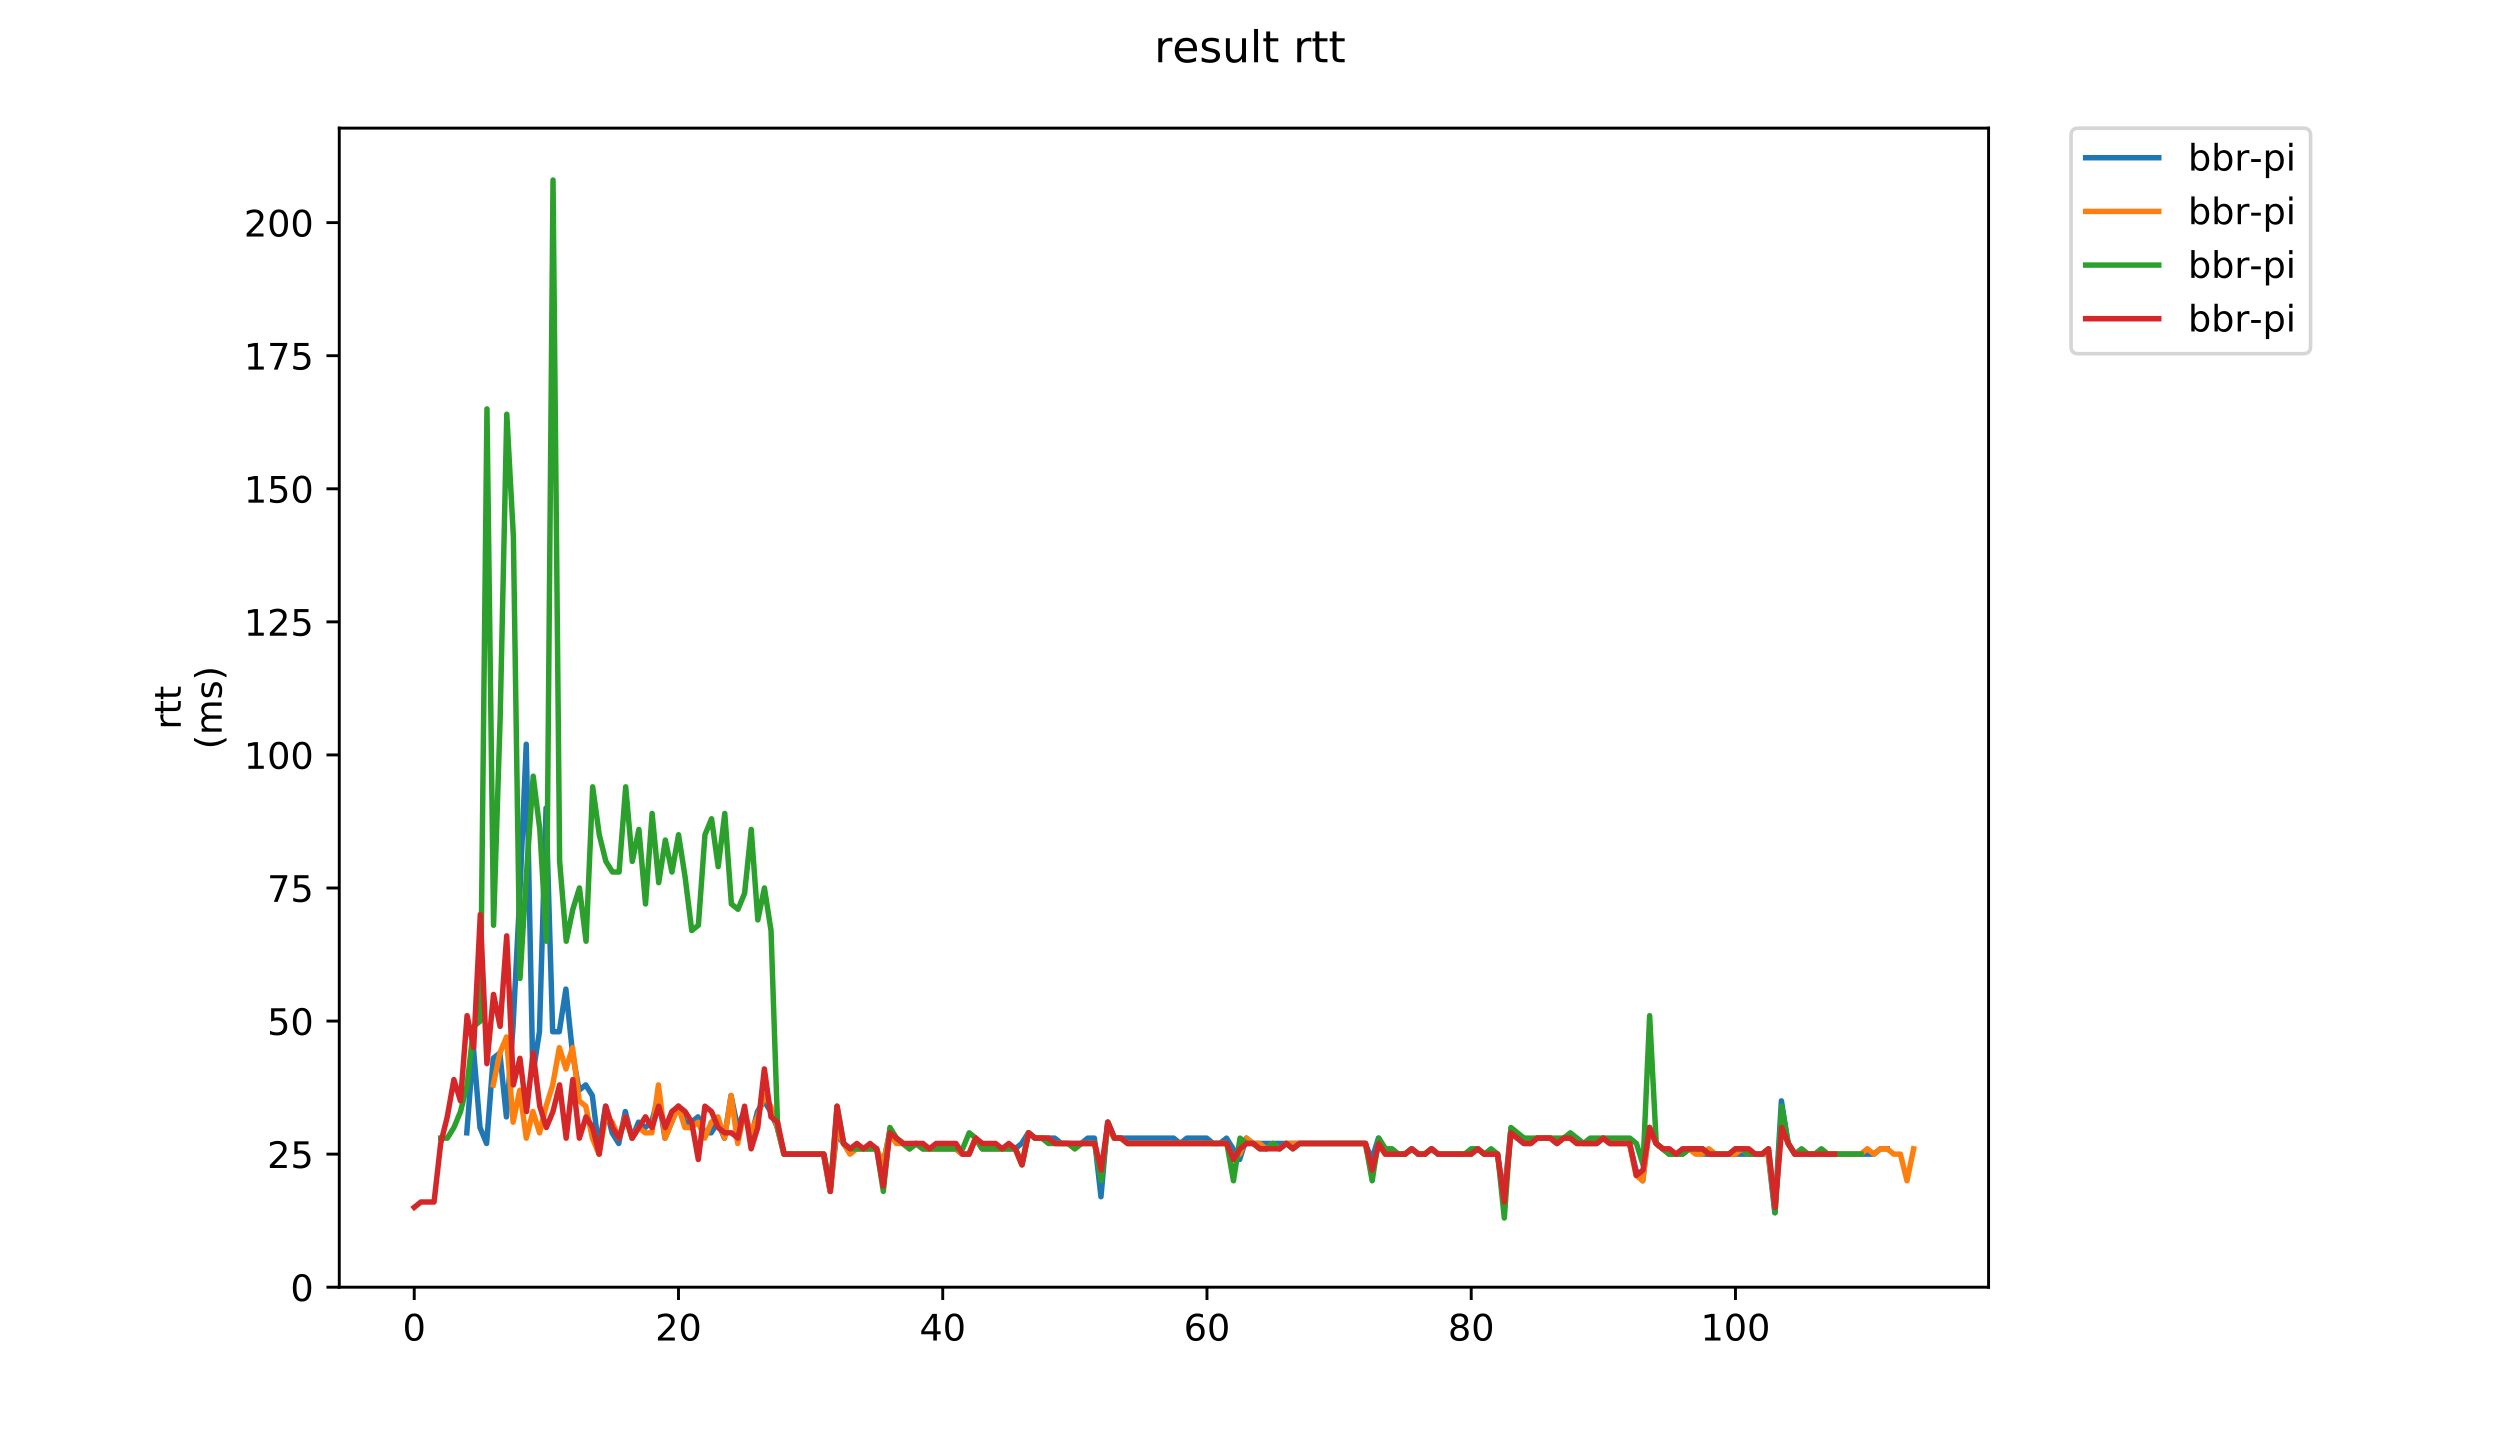 <?xml version="1.0" encoding="utf-8" standalone="no"?>
<!DOCTYPE svg PUBLIC "-//W3C//DTD SVG 1.1//EN"
  "http://www.w3.org/Graphics/SVG/1.1/DTD/svg11.dtd">
<!-- Created with matplotlib (https://matplotlib.org/) -->
<svg height="396pt" version="1.1" viewBox="0 0 684 396" width="684pt" xmlns="http://www.w3.org/2000/svg" xmlns:xlink="http://www.w3.org/1999/xlink">
 <defs>
  <style type="text/css">
*{stroke-linecap:butt;stroke-linejoin:round;}
  </style>
 </defs>
 <g id="figure_1">
  <g id="patch_1">
   <path d="M 0 396 
L 684 396 
L 684 0 
L 0 0 
z
" style="fill:#ffffff;"/>
  </g>
  <g id="axes_1">
   <g id="patch_2">
    <path d="M 92.824 352.174 
L 544.074 352.174 
L 544.074 35.062 
L 92.824 35.062 
z
" style="fill:#ffffff;"/>
   </g>
   <g id="matplotlib.axis_1">
    <g id="xtick_1">
     <g id="line2d_1">
      <defs>
       <path d="M 0 0 
L 0 3.5 
" id="m9d559659e6" style="stroke:#000000;stroke-width:0.8;"/>
      </defs>
      <g>
       <use style="stroke:#000000;stroke-width:0.8;" x="113.335" xlink:href="#m9d559659e6" y="352.174"/>
      </g>
     </g>
     <g id="text_1">
      <!-- 0 -->
      <defs>
       <path d="M 31.781 66.406 
Q 24.172 66.406 20.328 58.906 
Q 16.5 51.422 16.5 36.375 
Q 16.5 21.391 20.328 13.891 
Q 24.172 6.391 31.781 6.391 
Q 39.453 6.391 43.281 13.891 
Q 47.125 21.391 47.125 36.375 
Q 47.125 51.422 43.281 58.906 
Q 39.453 66.406 31.781 66.406 
z
M 31.781 74.219 
Q 44.047 74.219 50.516 64.516 
Q 56.984 54.828 56.984 36.375 
Q 56.984 17.969 50.516 8.266 
Q 44.047 -1.422 31.781 -1.422 
Q 19.531 -1.422 13.062 8.266 
Q 6.594 17.969 6.594 36.375 
Q 6.594 54.828 13.062 64.516 
Q 19.531 74.219 31.781 74.219 
z
" id="DejaVuSans-48"/>
      </defs>
      <g transform="translate(110.154 366.773)scale(0.1 -0.1)">
       <use xlink:href="#DejaVuSans-48"/>
      </g>
     </g>
    </g>
    <g id="xtick_2">
     <g id="line2d_2">
      <g>
       <use style="stroke:#000000;stroke-width:0.8;" x="185.633" xlink:href="#m9d559659e6" y="352.174"/>
      </g>
     </g>
     <g id="text_2">
      <!-- 20 -->
      <defs>
       <path d="M 19.188 8.297 
L 53.609 8.297 
L 53.609 0 
L 7.328 0 
L 7.328 8.297 
Q 12.938 14.109 22.625 23.891 
Q 32.328 33.688 34.812 36.531 
Q 39.547 41.844 41.422 45.531 
Q 43.312 49.219 43.312 52.781 
Q 43.312 58.594 39.234 62.25 
Q 35.156 65.922 28.609 65.922 
Q 23.969 65.922 18.812 64.312 
Q 13.672 62.703 7.812 59.422 
L 7.812 69.391 
Q 13.766 71.781 18.938 73 
Q 24.125 74.219 28.422 74.219 
Q 39.75 74.219 46.484 68.547 
Q 53.219 62.891 53.219 53.422 
Q 53.219 48.922 51.531 44.891 
Q 49.859 40.875 45.406 35.406 
Q 44.188 33.984 37.641 27.219 
Q 31.109 20.453 19.188 8.297 
z
" id="DejaVuSans-50"/>
      </defs>
      <g transform="translate(179.27 366.773)scale(0.1 -0.1)">
       <use xlink:href="#DejaVuSans-50"/>
       <use x="63.623" xlink:href="#DejaVuSans-48"/>
      </g>
     </g>
    </g>
    <g id="xtick_3">
     <g id="line2d_3">
      <g>
       <use style="stroke:#000000;stroke-width:0.8;" x="257.93" xlink:href="#m9d559659e6" y="352.174"/>
      </g>
     </g>
     <g id="text_3">
      <!-- 40 -->
      <defs>
       <path d="M 37.797 64.312 
L 12.891 25.391 
L 37.797 25.391 
z
M 35.203 72.906 
L 47.609 72.906 
L 47.609 25.391 
L 58.016 25.391 
L 58.016 17.188 
L 47.609 17.188 
L 47.609 0 
L 37.797 0 
L 37.797 17.188 
L 4.891 17.188 
L 4.891 26.703 
z
" id="DejaVuSans-52"/>
      </defs>
      <g transform="translate(251.568 366.773)scale(0.1 -0.1)">
       <use xlink:href="#DejaVuSans-52"/>
       <use x="63.623" xlink:href="#DejaVuSans-48"/>
      </g>
     </g>
    </g>
    <g id="xtick_4">
     <g id="line2d_4">
      <g>
       <use style="stroke:#000000;stroke-width:0.8;" x="330.228" xlink:href="#m9d559659e6" y="352.174"/>
      </g>
     </g>
     <g id="text_4">
      <!-- 60 -->
      <defs>
       <path d="M 33.016 40.375 
Q 26.375 40.375 22.484 35.828 
Q 18.609 31.297 18.609 23.391 
Q 18.609 15.531 22.484 10.953 
Q 26.375 6.391 33.016 6.391 
Q 39.656 6.391 43.531 10.953 
Q 47.406 15.531 47.406 23.391 
Q 47.406 31.297 43.531 35.828 
Q 39.656 40.375 33.016 40.375 
z
M 52.594 71.297 
L 52.594 62.312 
Q 48.875 64.062 45.094 64.984 
Q 41.312 65.922 37.594 65.922 
Q 27.828 65.922 22.672 59.328 
Q 17.531 52.734 16.797 39.406 
Q 19.672 43.656 24.016 45.922 
Q 28.375 48.188 33.594 48.188 
Q 44.578 48.188 50.953 41.516 
Q 57.328 34.859 57.328 23.391 
Q 57.328 12.156 50.688 5.359 
Q 44.047 -1.422 33.016 -1.422 
Q 20.359 -1.422 13.672 8.266 
Q 6.984 17.969 6.984 36.375 
Q 6.984 53.656 15.188 63.938 
Q 23.391 74.219 37.203 74.219 
Q 40.922 74.219 44.703 73.484 
Q 48.484 72.75 52.594 71.297 
z
" id="DejaVuSans-54"/>
      </defs>
      <g transform="translate(323.865 366.773)scale(0.1 -0.1)">
       <use xlink:href="#DejaVuSans-54"/>
       <use x="63.623" xlink:href="#DejaVuSans-48"/>
      </g>
     </g>
    </g>
    <g id="xtick_5">
     <g id="line2d_5">
      <g>
       <use style="stroke:#000000;stroke-width:0.8;" x="402.526" xlink:href="#m9d559659e6" y="352.174"/>
      </g>
     </g>
     <g id="text_5">
      <!-- 80 -->
      <defs>
       <path d="M 31.781 34.625 
Q 24.75 34.625 20.719 30.859 
Q 16.703 27.094 16.703 20.516 
Q 16.703 13.922 20.719 10.156 
Q 24.75 6.391 31.781 6.391 
Q 38.812 6.391 42.859 10.172 
Q 46.922 13.969 46.922 20.516 
Q 46.922 27.094 42.891 30.859 
Q 38.875 34.625 31.781 34.625 
z
M 21.922 38.812 
Q 15.578 40.375 12.031 44.719 
Q 8.5 49.078 8.5 55.328 
Q 8.5 64.062 14.719 69.141 
Q 20.953 74.219 31.781 74.219 
Q 42.672 74.219 48.875 69.141 
Q 55.078 64.062 55.078 55.328 
Q 55.078 49.078 51.531 44.719 
Q 48 40.375 41.703 38.812 
Q 48.828 37.156 52.797 32.312 
Q 56.781 27.484 56.781 20.516 
Q 56.781 9.906 50.312 4.234 
Q 43.844 -1.422 31.781 -1.422 
Q 19.734 -1.422 13.25 4.234 
Q 6.781 9.906 6.781 20.516 
Q 6.781 27.484 10.781 32.312 
Q 14.797 37.156 21.922 38.812 
z
M 18.312 54.391 
Q 18.312 48.734 21.844 45.562 
Q 25.391 42.391 31.781 42.391 
Q 38.141 42.391 41.719 45.562 
Q 45.312 48.734 45.312 54.391 
Q 45.312 60.062 41.719 63.234 
Q 38.141 66.406 31.781 66.406 
Q 25.391 66.406 21.844 63.234 
Q 18.312 60.062 18.312 54.391 
z
" id="DejaVuSans-56"/>
      </defs>
      <g transform="translate(396.163 366.773)scale(0.1 -0.1)">
       <use xlink:href="#DejaVuSans-56"/>
       <use x="63.623" xlink:href="#DejaVuSans-48"/>
      </g>
     </g>
    </g>
    <g id="xtick_6">
     <g id="line2d_6">
      <g>
       <use style="stroke:#000000;stroke-width:0.8;" x="474.823" xlink:href="#m9d559659e6" y="352.174"/>
      </g>
     </g>
     <g id="text_6">
      <!-- 100 -->
      <defs>
       <path d="M 12.406 8.297 
L 28.516 8.297 
L 28.516 63.922 
L 10.984 60.406 
L 10.984 69.391 
L 28.422 72.906 
L 38.281 72.906 
L 38.281 8.297 
L 54.391 8.297 
L 54.391 0 
L 12.406 0 
z
" id="DejaVuSans-49"/>
      </defs>
      <g transform="translate(465.279 366.773)scale(0.1 -0.1)">
       <use xlink:href="#DejaVuSans-49"/>
       <use x="63.623" xlink:href="#DejaVuSans-48"/>
       <use x="127.246" xlink:href="#DejaVuSans-48"/>
      </g>
     </g>
    </g>
   </g>
   <g id="matplotlib.axis_2">
    <g id="ytick_1">
     <g id="line2d_7">
      <defs>
       <path d="M 0 0 
L -3.5 0 
" id="mf62ff95b2b" style="stroke:#000000;stroke-width:0.8;"/>
      </defs>
      <g>
       <use style="stroke:#000000;stroke-width:0.8;" x="92.824" xlink:href="#mf62ff95b2b" y="352.174"/>
      </g>
     </g>
     <g id="text_7">
      <!-- 0 -->
      <g transform="translate(79.461 355.973)scale(0.1 -0.1)">
       <use xlink:href="#DejaVuSans-48"/>
      </g>
     </g>
    </g>
    <g id="ytick_2">
     <g id="line2d_8">
      <g>
       <use style="stroke:#000000;stroke-width:0.8;" x="92.824" xlink:href="#mf62ff95b2b" y="315.766"/>
      </g>
     </g>
     <g id="text_8">
      <!-- 25 -->
      <defs>
       <path d="M 10.797 72.906 
L 49.516 72.906 
L 49.516 64.594 
L 19.828 64.594 
L 19.828 46.734 
Q 21.969 47.469 24.109 47.828 
Q 26.266 48.188 28.422 48.188 
Q 40.625 48.188 47.75 41.5 
Q 54.891 34.812 54.891 23.391 
Q 54.891 11.625 47.562 5.094 
Q 40.234 -1.422 26.906 -1.422 
Q 22.312 -1.422 17.547 -0.641 
Q 12.797 0.141 7.719 1.703 
L 7.719 11.625 
Q 12.109 9.234 16.797 8.062 
Q 21.484 6.891 26.703 6.891 
Q 35.156 6.891 40.078 11.328 
Q 45.016 15.766 45.016 23.391 
Q 45.016 31 40.078 35.438 
Q 35.156 39.891 26.703 39.891 
Q 22.75 39.891 18.812 39.016 
Q 14.891 38.141 10.797 36.281 
z
" id="DejaVuSans-53"/>
      </defs>
      <g transform="translate(73.099 319.566)scale(0.1 -0.1)">
       <use xlink:href="#DejaVuSans-50"/>
       <use x="63.623" xlink:href="#DejaVuSans-53"/>
      </g>
     </g>
    </g>
    <g id="ytick_3">
     <g id="line2d_9">
      <g>
       <use style="stroke:#000000;stroke-width:0.8;" x="92.824" xlink:href="#mf62ff95b2b" y="279.359"/>
      </g>
     </g>
     <g id="text_9">
      <!-- 50 -->
      <g transform="translate(73.099 283.158)scale(0.1 -0.1)">
       <use xlink:href="#DejaVuSans-53"/>
       <use x="63.623" xlink:href="#DejaVuSans-48"/>
      </g>
     </g>
    </g>
    <g id="ytick_4">
     <g id="line2d_10">
      <g>
       <use style="stroke:#000000;stroke-width:0.8;" x="92.824" xlink:href="#mf62ff95b2b" y="242.951"/>
      </g>
     </g>
     <g id="text_10">
      <!-- 75 -->
      <defs>
       <path d="M 8.203 72.906 
L 55.078 72.906 
L 55.078 68.703 
L 28.609 0 
L 18.312 0 
L 43.219 64.594 
L 8.203 64.594 
z
" id="DejaVuSans-55"/>
      </defs>
      <g transform="translate(73.099 246.75)scale(0.1 -0.1)">
       <use xlink:href="#DejaVuSans-55"/>
       <use x="63.623" xlink:href="#DejaVuSans-53"/>
      </g>
     </g>
    </g>
    <g id="ytick_5">
     <g id="line2d_11">
      <g>
       <use style="stroke:#000000;stroke-width:0.8;" x="92.824" xlink:href="#mf62ff95b2b" y="206.543"/>
      </g>
     </g>
     <g id="text_11">
      <!-- 100 -->
      <g transform="translate(66.736 210.342)scale(0.1 -0.1)">
       <use xlink:href="#DejaVuSans-49"/>
       <use x="63.623" xlink:href="#DejaVuSans-48"/>
       <use x="127.246" xlink:href="#DejaVuSans-48"/>
      </g>
     </g>
    </g>
    <g id="ytick_6">
     <g id="line2d_12">
      <g>
       <use style="stroke:#000000;stroke-width:0.8;" x="92.824" xlink:href="#mf62ff95b2b" y="170.135"/>
      </g>
     </g>
     <g id="text_12">
      <!-- 125 -->
      <g transform="translate(66.736 173.935)scale(0.1 -0.1)">
       <use xlink:href="#DejaVuSans-49"/>
       <use x="63.623" xlink:href="#DejaVuSans-50"/>
       <use x="127.246" xlink:href="#DejaVuSans-53"/>
      </g>
     </g>
    </g>
    <g id="ytick_7">
     <g id="line2d_13">
      <g>
       <use style="stroke:#000000;stroke-width:0.8;" x="92.824" xlink:href="#mf62ff95b2b" y="133.728"/>
      </g>
     </g>
     <g id="text_13">
      <!-- 150 -->
      <g transform="translate(66.736 137.527)scale(0.1 -0.1)">
       <use xlink:href="#DejaVuSans-49"/>
       <use x="63.623" xlink:href="#DejaVuSans-53"/>
       <use x="127.246" xlink:href="#DejaVuSans-48"/>
      </g>
     </g>
    </g>
    <g id="ytick_8">
     <g id="line2d_14">
      <g>
       <use style="stroke:#000000;stroke-width:0.8;" x="92.824" xlink:href="#mf62ff95b2b" y="97.32"/>
      </g>
     </g>
     <g id="text_14">
      <!-- 175 -->
      <g transform="translate(66.736 101.119)scale(0.1 -0.1)">
       <use xlink:href="#DejaVuSans-49"/>
       <use x="63.623" xlink:href="#DejaVuSans-55"/>
       <use x="127.246" xlink:href="#DejaVuSans-53"/>
      </g>
     </g>
    </g>
    <g id="ytick_9">
     <g id="line2d_15">
      <g>
       <use style="stroke:#000000;stroke-width:0.8;" x="92.824" xlink:href="#mf62ff95b2b" y="60.912"/>
      </g>
     </g>
     <g id="text_15">
      <!-- 200 -->
      <g transform="translate(66.736 64.711)scale(0.1 -0.1)">
       <use xlink:href="#DejaVuSans-50"/>
       <use x="63.623" xlink:href="#DejaVuSans-48"/>
       <use x="127.246" xlink:href="#DejaVuSans-48"/>
      </g>
     </g>
    </g>
    <g id="text_16">
     <!-- rtt -->
     <defs>
      <path d="M 41.109 46.297 
Q 39.594 47.172 37.812 47.578 
Q 36.031 48 33.891 48 
Q 26.266 48 22.188 43.047 
Q 18.109 38.094 18.109 28.812 
L 18.109 0 
L 9.078 0 
L 9.078 54.688 
L 18.109 54.688 
L 18.109 46.188 
Q 20.953 51.172 25.484 53.578 
Q 30.031 56 36.531 56 
Q 37.453 56 38.578 55.875 
Q 39.703 55.766 41.062 55.516 
z
" id="DejaVuSans-114"/>
      <path d="M 18.312 70.219 
L 18.312 54.688 
L 36.812 54.688 
L 36.812 47.703 
L 18.312 47.703 
L 18.312 18.016 
Q 18.312 11.328 20.141 9.422 
Q 21.969 7.516 27.594 7.516 
L 36.812 7.516 
L 36.812 0 
L 27.594 0 
Q 17.188 0 13.234 3.875 
Q 9.281 7.766 9.281 18.016 
L 9.281 47.703 
L 2.688 47.703 
L 2.688 54.688 
L 9.281 54.688 
L 9.281 70.219 
z
" id="DejaVuSans-116"/>
     </defs>
     <g transform="translate(49.459 199.594)rotate(-90)scale(0.1 -0.1)">
      <use xlink:href="#DejaVuSans-114"/>
      <use x="41.113" xlink:href="#DejaVuSans-116"/>
      <use x="80.322" xlink:href="#DejaVuSans-116"/>
     </g>
     <!-- (ms) -->
     <defs>
      <path d="M 31 75.875 
Q 24.469 64.656 21.281 53.656 
Q 18.109 42.672 18.109 31.391 
Q 18.109 20.125 21.312 9.062 
Q 24.516 -2 31 -13.188 
L 23.188 -13.188 
Q 15.875 -1.703 12.234 9.375 
Q 8.594 20.453 8.594 31.391 
Q 8.594 42.281 12.203 53.312 
Q 15.828 64.359 23.188 75.875 
z
" id="DejaVuSans-40"/>
      <path d="M 52 44.188 
Q 55.375 50.25 60.062 53.125 
Q 64.75 56 71.094 56 
Q 79.641 56 84.281 50.016 
Q 88.922 44.047 88.922 33.016 
L 88.922 0 
L 79.891 0 
L 79.891 32.719 
Q 79.891 40.578 77.094 44.375 
Q 74.312 48.188 68.609 48.188 
Q 61.625 48.188 57.562 43.547 
Q 53.516 38.922 53.516 30.906 
L 53.516 0 
L 44.484 0 
L 44.484 32.719 
Q 44.484 40.625 41.703 44.406 
Q 38.922 48.188 33.109 48.188 
Q 26.219 48.188 22.156 43.531 
Q 18.109 38.875 18.109 30.906 
L 18.109 0 
L 9.078 0 
L 9.078 54.688 
L 18.109 54.688 
L 18.109 46.188 
Q 21.188 51.219 25.484 53.609 
Q 29.781 56 35.688 56 
Q 41.656 56 45.828 52.969 
Q 50 49.953 52 44.188 
z
" id="DejaVuSans-109"/>
      <path d="M 44.281 53.078 
L 44.281 44.578 
Q 40.484 46.531 36.375 47.5 
Q 32.281 48.484 27.875 48.484 
Q 21.188 48.484 17.844 46.438 
Q 14.5 44.391 14.5 40.281 
Q 14.5 37.156 16.891 35.375 
Q 19.281 33.594 26.516 31.984 
L 29.594 31.297 
Q 39.156 29.25 43.188 25.516 
Q 47.219 21.781 47.219 15.094 
Q 47.219 7.469 41.188 3.016 
Q 35.156 -1.422 24.609 -1.422 
Q 20.219 -1.422 15.453 -0.562 
Q 10.688 0.297 5.422 2 
L 5.422 11.281 
Q 10.406 8.688 15.234 7.391 
Q 20.062 6.109 24.812 6.109 
Q 31.156 6.109 34.562 8.281 
Q 37.984 10.453 37.984 14.406 
Q 37.984 18.062 35.516 20.016 
Q 33.062 21.969 24.703 23.781 
L 21.578 24.516 
Q 13.234 26.266 9.516 29.906 
Q 5.812 33.547 5.812 39.891 
Q 5.812 47.609 11.281 51.797 
Q 16.75 56 26.812 56 
Q 31.781 56 36.172 55.266 
Q 40.578 54.547 44.281 53.078 
z
" id="DejaVuSans-115"/>
      <path d="M 8.016 75.875 
L 15.828 75.875 
Q 23.141 64.359 26.781 53.312 
Q 30.422 42.281 30.422 31.391 
Q 30.422 20.453 26.781 9.375 
Q 23.141 -1.703 15.828 -13.188 
L 8.016 -13.188 
Q 14.5 -2 17.703 9.062 
Q 20.906 20.125 20.906 31.391 
Q 20.906 42.672 17.703 53.656 
Q 14.5 64.656 8.016 75.875 
z
" id="DejaVuSans-41"/>
     </defs>
     <g transform="translate(60.657 204.995)rotate(-90)scale(0.1 -0.1)">
      <use xlink:href="#DejaVuSans-40"/>
      <use x="39.014" xlink:href="#DejaVuSans-109"/>
      <use x="136.426" xlink:href="#DejaVuSans-115"/>
      <use x="188.525" xlink:href="#DejaVuSans-41"/>
     </g>
    </g>
   </g>
   <g id="line2d_16">
    <path clip-path="url(#pdee0062dc5)" d="M 127.712 309.941 
L 129.519 286.64 
L 131.327 308.485 
L 133.134 312.854 
L 134.941 289.553 
L 136.749 288.096 
L 138.556 305.572 
L 140.364 280.815 
L 142.171 245.863 
L 143.979 203.63 
L 145.786 293.922 
L 147.593 282.271 
L 149.401 221.106 
L 151.208 282.271 
L 153.016 282.271 
L 154.823 270.621 
L 156.631 288.096 
L 158.438 298.291 
L 160.246 296.834 
L 162.053 299.747 
L 163.86 314.31 
L 165.668 302.66 
L 167.475 309.941 
L 169.283 312.854 
L 171.09 304.116 
L 172.898 311.397 
L 174.705 307.029 
L 176.513 308.485 
L 178.32 307.029 
L 180.127 299.747 
L 181.935 311.397 
L 185.55 302.66 
L 187.357 307.029 
L 189.165 307.029 
L 190.972 305.572 
L 192.779 309.941 
L 194.587 309.941 
L 196.394 307.029 
L 198.202 311.397 
L 200.009 299.747 
L 201.817 308.485 
L 203.624 304.116 
L 205.432 311.397 
L 207.239 304.116 
L 209.046 301.203 
L 210.854 304.116 
L 212.661 308.485 
L 214.469 315.766 
L 225.313 315.766 
L 227.121 325.961 
L 228.928 309.941 
L 230.736 312.854 
L 232.543 314.31 
L 239.773 314.31 
L 241.58 318.679 
L 243.388 309.941 
L 248.81 314.31 
L 250.618 312.854 
L 252.425 314.31 
L 261.462 314.31 
L 263.27 315.766 
L 265.077 315.766 
L 266.884 311.397 
L 268.692 314.31 
L 277.729 314.31 
L 279.537 312.854 
L 281.344 309.941 
L 283.151 311.397 
L 288.574 311.397 
L 290.381 312.854 
L 295.803 312.854 
L 297.611 311.397 
L 299.418 311.397 
L 301.226 327.417 
L 303.033 307.029 
L 304.841 311.397 
L 321.108 311.397 
L 322.915 312.854 
L 324.723 311.397 
L 330.145 311.397 
L 331.952 312.854 
L 333.76 312.854 
L 335.567 311.397 
L 339.182 317.223 
L 340.989 311.397 
L 342.797 312.854 
L 373.523 312.854 
L 375.331 317.223 
L 377.138 311.397 
L 378.946 314.31 
L 380.753 315.766 
L 384.368 315.766 
L 386.175 314.31 
L 387.983 315.766 
L 389.79 315.766 
L 391.598 314.31 
L 393.405 315.766 
L 402.442 315.766 
L 404.25 314.31 
L 406.057 315.766 
L 409.672 315.766 
L 411.48 327.417 
L 413.287 309.941 
L 416.902 312.854 
L 418.709 312.854 
L 420.517 311.397 
L 424.132 311.397 
L 425.939 312.854 
L 427.747 311.397 
L 431.361 311.397 
L 433.169 312.854 
L 436.784 312.854 
L 438.591 311.397 
L 440.399 312.854 
L 445.821 312.854 
L 447.628 320.135 
L 449.436 323.048 
L 451.243 308.485 
L 453.051 312.854 
L 456.666 315.766 
L 460.28 315.766 
L 462.088 314.31 
L 463.895 314.31 
L 465.703 315.766 
L 483.777 315.766 
L 485.585 331.786 
L 487.392 301.203 
L 489.2 312.854 
L 491.007 315.766 
L 512.696 315.766 
L 514.504 314.31 
L 516.311 314.31 
L 516.311 314.31 
" style="fill:none;stroke:#1f77b4;stroke-linecap:square;stroke-width:1.5;"/>
   </g>
   <g id="line2d_17">
    <path clip-path="url(#pdee0062dc5)" d="M 134.963 296.834 
L 136.771 288.096 
L 138.578 283.728 
L 140.385 307.029 
L 142.193 298.291 
L 144 311.397 
L 145.808 304.116 
L 147.615 309.941 
L 149.423 302.66 
L 151.23 296.834 
L 153.037 286.64 
L 154.845 292.465 
L 156.652 286.64 
L 158.46 301.203 
L 160.267 302.66 
L 162.075 311.397 
L 163.882 315.766 
L 165.69 305.572 
L 167.497 307.029 
L 169.304 311.397 
L 171.112 305.572 
L 172.919 311.397 
L 174.727 308.485 
L 176.534 309.941 
L 178.342 309.941 
L 180.149 296.834 
L 181.957 311.397 
L 185.571 302.66 
L 187.379 308.485 
L 189.186 308.485 
L 190.994 307.029 
L 192.801 311.397 
L 194.609 307.029 
L 196.416 305.572 
L 198.223 311.397 
L 200.031 299.747 
L 201.838 312.854 
L 203.646 304.116 
L 205.453 309.941 
L 207.261 305.572 
L 209.068 299.747 
L 210.876 302.66 
L 212.683 308.485 
L 214.49 315.766 
L 225.335 315.766 
L 227.142 325.961 
L 228.95 308.485 
L 230.757 312.854 
L 232.565 315.766 
L 234.372 314.31 
L 239.795 314.31 
L 241.602 318.679 
L 243.409 309.941 
L 245.217 312.854 
L 247.024 312.854 
L 248.832 314.31 
L 250.639 312.854 
L 252.447 314.31 
L 261.484 314.31 
L 263.291 315.766 
L 265.099 315.766 
L 266.906 311.397 
L 268.714 314.31 
L 277.751 314.31 
L 279.558 318.679 
L 281.366 309.941 
L 283.173 311.397 
L 286.788 311.397 
L 288.595 312.854 
L 292.21 312.854 
L 294.018 314.31 
L 295.825 312.854 
L 299.44 312.854 
L 301.248 321.592 
L 303.055 308.485 
L 304.862 311.397 
L 306.67 311.397 
L 308.477 312.854 
L 335.589 312.854 
L 337.396 317.223 
L 339.204 315.766 
L 341.011 311.397 
L 342.819 312.854 
L 344.626 312.854 
L 346.433 314.31 
L 348.241 312.854 
L 350.048 314.31 
L 351.856 312.854 
L 373.545 312.854 
L 375.353 321.592 
L 377.16 312.854 
L 378.967 315.766 
L 384.39 315.766 
L 386.197 314.31 
L 388.005 315.766 
L 389.812 315.766 
L 391.619 314.31 
L 393.427 315.766 
L 402.464 315.766 
L 404.272 314.31 
L 406.079 315.766 
L 409.694 315.766 
L 411.501 328.873 
L 413.309 309.941 
L 415.116 311.397 
L 416.924 311.397 
L 418.731 312.854 
L 420.539 311.397 
L 424.153 311.397 
L 425.961 312.854 
L 427.768 311.397 
L 429.576 311.397 
L 431.383 312.854 
L 436.805 312.854 
L 438.613 311.397 
L 440.42 312.854 
L 445.843 312.854 
L 447.65 321.592 
L 449.458 323.048 
L 451.265 308.485 
L 453.072 312.854 
L 456.687 315.766 
L 460.302 315.766 
L 462.11 314.31 
L 463.917 315.766 
L 465.724 315.766 
L 467.532 314.31 
L 469.339 315.766 
L 474.762 315.766 
L 476.569 314.31 
L 478.377 315.766 
L 483.799 315.766 
L 485.606 330.33 
L 487.414 308.485 
L 489.221 312.854 
L 491.029 315.766 
L 509.103 315.766 
L 510.91 314.31 
L 512.718 315.766 
L 514.525 314.31 
L 516.333 314.31 
L 518.14 315.766 
L 519.948 315.766 
L 521.755 323.048 
L 523.563 314.31 
L 523.563 314.31 
" style="fill:none;stroke:#ff7f0e;stroke-linecap:square;stroke-width:1.5;"/>
   </g>
   <g id="line2d_18">
    <path clip-path="url(#pdee0062dc5)" d="M 120.579 311.397 
L 122.387 311.397 
L 124.194 308.485 
L 126.002 304.116 
L 127.809 296.834 
L 129.617 280.815 
L 131.424 279.359 
L 133.232 111.883 
L 135.039 253.145 
L 136.846 196.349 
L 138.654 113.339 
L 140.461 146.834 
L 142.269 267.708 
L 144.076 238.582 
L 145.884 212.368 
L 147.691 226.931 
L 149.499 257.514 
L 151.306 49.262 
L 153.113 235.669 
L 154.921 257.514 
L 156.728 248.776 
L 158.536 242.951 
L 160.343 257.514 
L 162.151 215.281 
L 163.958 228.388 
L 165.765 235.669 
L 167.573 238.582 
L 169.38 238.582 
L 171.188 215.281 
L 172.995 235.669 
L 174.803 226.931 
L 176.61 247.32 
L 178.418 222.563 
L 180.225 241.495 
L 182.032 229.844 
L 183.84 238.582 
L 185.647 228.388 
L 187.455 240.038 
L 189.262 254.601 
L 191.07 253.145 
L 192.877 228.388 
L 194.684 224.019 
L 196.492 237.126 
L 198.299 222.563 
L 200.107 247.32 
L 201.914 248.776 
L 203.722 244.407 
L 205.529 226.931 
L 207.337 251.689 
L 209.144 242.951 
L 210.951 254.601 
L 212.759 308.485 
L 214.566 315.766 
L 225.411 315.766 
L 227.218 324.504 
L 229.026 302.66 
L 230.833 312.854 
L 232.641 314.31 
L 239.87 314.31 
L 241.678 325.961 
L 243.485 308.485 
L 245.293 311.397 
L 248.908 314.31 
L 250.715 312.854 
L 252.523 314.31 
L 263.367 314.31 
L 265.175 309.941 
L 266.982 311.397 
L 268.79 314.31 
L 277.827 314.31 
L 279.634 318.679 
L 281.442 309.941 
L 283.249 311.397 
L 285.056 311.397 
L 286.864 312.854 
L 292.286 312.854 
L 294.094 314.31 
L 295.901 312.854 
L 299.516 312.854 
L 301.323 323.048 
L 303.131 307.029 
L 304.938 311.397 
L 306.746 311.397 
L 308.553 312.854 
L 335.665 312.854 
L 337.472 323.048 
L 339.28 311.397 
L 341.087 312.854 
L 342.895 312.854 
L 344.702 314.31 
L 346.509 314.31 
L 348.317 312.854 
L 350.124 314.31 
L 351.932 312.854 
L 353.739 314.31 
L 355.547 312.854 
L 373.621 312.854 
L 375.428 323.048 
L 377.236 311.397 
L 379.043 314.31 
L 380.851 314.31 
L 382.658 315.766 
L 384.466 315.766 
L 386.273 314.31 
L 388.081 315.766 
L 389.888 315.766 
L 391.695 314.31 
L 393.503 315.766 
L 400.733 315.766 
L 402.54 314.31 
L 404.347 314.31 
L 406.155 315.766 
L 407.962 314.31 
L 409.77 315.766 
L 411.577 333.242 
L 413.385 308.485 
L 417 311.397 
L 427.844 311.397 
L 429.652 309.941 
L 433.266 312.854 
L 435.074 311.397 
L 445.919 311.397 
L 447.726 312.854 
L 449.533 318.679 
L 451.341 277.902 
L 453.148 312.854 
L 456.763 315.766 
L 460.378 315.766 
L 462.186 314.31 
L 465.8 314.31 
L 467.608 315.766 
L 473.03 315.766 
L 474.838 314.31 
L 476.645 314.31 
L 478.452 315.766 
L 482.067 315.766 
L 483.875 314.31 
L 485.682 331.786 
L 487.49 302.66 
L 489.297 312.854 
L 491.105 315.766 
L 492.912 314.31 
L 494.719 315.766 
L 496.527 315.766 
L 498.334 314.31 
L 500.142 315.766 
L 509.179 315.766 
L 509.179 315.766 
" style="fill:none;stroke:#2ca02c;stroke-linecap:square;stroke-width:1.5;"/>
   </g>
   <g id="line2d_19">
    <path clip-path="url(#pdee0062dc5)" d="M 113.335 330.33 
L 115.143 328.873 
L 118.758 328.873 
L 120.565 312.854 
L 122.372 305.572 
L 124.18 295.378 
L 125.987 301.203 
L 127.795 277.902 
L 129.602 286.64 
L 131.41 250.232 
L 133.217 291.009 
L 135.025 272.077 
L 136.832 280.815 
L 138.639 256.058 
L 140.447 296.834 
L 142.254 289.553 
L 144.062 304.116 
L 145.869 288.096 
L 147.677 302.66 
L 149.484 308.485 
L 151.291 304.116 
L 153.099 296.834 
L 154.906 311.397 
L 156.714 295.378 
L 158.521 311.397 
L 160.329 305.572 
L 162.136 308.485 
L 163.944 315.766 
L 165.751 302.66 
L 167.558 308.485 
L 169.366 311.397 
L 171.173 305.572 
L 172.981 311.397 
L 176.596 305.572 
L 178.403 308.485 
L 180.211 302.66 
L 182.018 308.485 
L 183.825 304.116 
L 185.633 302.66 
L 187.44 304.116 
L 189.248 307.029 
L 191.055 317.223 
L 192.863 302.66 
L 194.67 304.116 
L 196.477 308.485 
L 198.285 309.941 
L 200.092 309.941 
L 201.9 311.397 
L 203.707 302.66 
L 205.515 314.31 
L 207.322 308.485 
L 209.13 292.465 
L 210.937 305.572 
L 212.744 307.029 
L 214.552 315.766 
L 225.397 315.766 
L 227.204 325.961 
L 229.011 302.66 
L 230.819 312.854 
L 232.626 314.31 
L 234.434 312.854 
L 236.241 314.31 
L 238.049 312.854 
L 239.856 314.31 
L 241.663 324.504 
L 243.471 309.941 
L 247.086 312.854 
L 252.508 312.854 
L 254.316 314.31 
L 256.123 312.854 
L 261.545 312.854 
L 263.353 315.766 
L 265.16 315.766 
L 266.968 311.397 
L 268.775 312.854 
L 272.39 312.854 
L 274.197 314.31 
L 276.005 312.854 
L 277.812 314.31 
L 279.62 318.679 
L 281.427 309.941 
L 283.235 311.397 
L 286.849 311.397 
L 288.657 312.854 
L 299.502 312.854 
L 301.309 320.135 
L 303.116 307.029 
L 304.924 311.397 
L 306.731 311.397 
L 308.539 312.854 
L 335.65 312.854 
L 337.458 317.223 
L 339.265 314.31 
L 341.073 312.854 
L 342.88 312.854 
L 344.688 314.31 
L 350.11 314.31 
L 351.917 312.854 
L 353.725 314.31 
L 355.532 312.854 
L 373.607 312.854 
L 375.414 320.135 
L 377.221 312.854 
L 379.029 315.766 
L 384.451 315.766 
L 386.259 314.31 
L 388.066 315.766 
L 389.873 315.766 
L 391.681 314.31 
L 393.488 315.766 
L 402.526 315.766 
L 404.333 314.31 
L 406.14 315.766 
L 409.755 315.766 
L 411.563 328.873 
L 413.37 309.941 
L 416.985 312.854 
L 418.793 312.854 
L 420.6 311.397 
L 424.215 311.397 
L 426.022 312.854 
L 427.83 311.397 
L 429.637 311.397 
L 431.445 312.854 
L 436.867 312.854 
L 438.674 311.397 
L 440.482 312.854 
L 445.904 312.854 
L 447.712 321.592 
L 449.519 320.135 
L 451.326 308.485 
L 453.134 312.854 
L 454.941 314.31 
L 456.749 314.31 
L 458.556 315.766 
L 460.364 314.31 
L 465.786 314.31 
L 467.593 315.766 
L 473.016 315.766 
L 474.823 314.31 
L 478.438 314.31 
L 480.245 315.766 
L 482.053 315.766 
L 483.86 314.31 
L 485.668 330.33 
L 487.475 308.485 
L 489.283 312.854 
L 491.09 315.766 
L 501.935 315.766 
L 501.935 315.766 
" style="fill:none;stroke:#d62728;stroke-linecap:square;stroke-width:1.5;"/>
   </g>
   <g id="patch_3">
    <path d="M 92.824 352.174 
L 92.824 35.062 
" style="fill:none;stroke:#000000;stroke-linecap:square;stroke-linejoin:miter;stroke-width:0.8;"/>
   </g>
   <g id="patch_4">
    <path d="M 544.074 352.174 
L 544.074 35.062 
" style="fill:none;stroke:#000000;stroke-linecap:square;stroke-linejoin:miter;stroke-width:0.8;"/>
   </g>
   <g id="patch_5">
    <path d="M 92.824 352.174 
L 544.074 352.174 
" style="fill:none;stroke:#000000;stroke-linecap:square;stroke-linejoin:miter;stroke-width:0.8;"/>
   </g>
   <g id="patch_6">
    <path d="M 92.824 35.062 
L 544.074 35.062 
" style="fill:none;stroke:#000000;stroke-linecap:square;stroke-linejoin:miter;stroke-width:0.8;"/>
   </g>
   <g id="legend_1">
    <g id="patch_7">
     <path d="M 568.636 96.775 
L 630.169 96.775 
Q 632.169 96.775 632.169 94.775 
L 632.169 37.062 
Q 632.169 35.062 630.169 35.062 
L 568.636 35.062 
Q 566.636 35.062 566.636 37.062 
L 566.636 94.775 
Q 566.636 96.775 568.636 96.775 
z
" style="fill:#ffffff;opacity:0.8;stroke:#cccccc;stroke-linejoin:miter;"/>
    </g>
    <g id="line2d_20">
     <path d="M 570.636 43.161 
L 590.636 43.161 
" style="fill:none;stroke:#1f77b4;stroke-linecap:square;stroke-width:1.5;"/>
    </g>
    <g id="line2d_21"/>
    <g id="text_17">
     <!-- bbr-pi -->
     <defs>
      <path d="M 48.688 27.297 
Q 48.688 37.203 44.609 42.844 
Q 40.531 48.484 33.406 48.484 
Q 26.266 48.484 22.188 42.844 
Q 18.109 37.203 18.109 27.297 
Q 18.109 17.391 22.188 11.75 
Q 26.266 6.109 33.406 6.109 
Q 40.531 6.109 44.609 11.75 
Q 48.688 17.391 48.688 27.297 
z
M 18.109 46.391 
Q 20.953 51.266 25.266 53.625 
Q 29.594 56 35.594 56 
Q 45.562 56 51.781 48.094 
Q 58.016 40.188 58.016 27.297 
Q 58.016 14.406 51.781 6.484 
Q 45.562 -1.422 35.594 -1.422 
Q 29.594 -1.422 25.266 0.953 
Q 20.953 3.328 18.109 8.203 
L 18.109 0 
L 9.078 0 
L 9.078 75.984 
L 18.109 75.984 
z
" id="DejaVuSans-98"/>
      <path d="M 4.891 31.391 
L 31.203 31.391 
L 31.203 23.391 
L 4.891 23.391 
z
" id="DejaVuSans-45"/>
      <path d="M 18.109 8.203 
L 18.109 -20.797 
L 9.078 -20.797 
L 9.078 54.688 
L 18.109 54.688 
L 18.109 46.391 
Q 20.953 51.266 25.266 53.625 
Q 29.594 56 35.594 56 
Q 45.562 56 51.781 48.094 
Q 58.016 40.188 58.016 27.297 
Q 58.016 14.406 51.781 6.484 
Q 45.562 -1.422 35.594 -1.422 
Q 29.594 -1.422 25.266 0.953 
Q 20.953 3.328 18.109 8.203 
z
M 48.688 27.297 
Q 48.688 37.203 44.609 42.844 
Q 40.531 48.484 33.406 48.484 
Q 26.266 48.484 22.188 42.844 
Q 18.109 37.203 18.109 27.297 
Q 18.109 17.391 22.188 11.75 
Q 26.266 6.109 33.406 6.109 
Q 40.531 6.109 44.609 11.75 
Q 48.688 17.391 48.688 27.297 
z
" id="DejaVuSans-112"/>
      <path d="M 9.422 54.688 
L 18.406 54.688 
L 18.406 0 
L 9.422 0 
z
M 9.422 75.984 
L 18.406 75.984 
L 18.406 64.594 
L 9.422 64.594 
z
" id="DejaVuSans-105"/>
     </defs>
     <g transform="translate(598.636 46.661)scale(0.1 -0.1)">
      <use xlink:href="#DejaVuSans-98"/>
      <use x="63.477" xlink:href="#DejaVuSans-98"/>
      <use x="126.953" xlink:href="#DejaVuSans-114"/>
      <use x="167.973" xlink:href="#DejaVuSans-45"/>
      <use x="204.057" xlink:href="#DejaVuSans-112"/>
      <use x="267.533" xlink:href="#DejaVuSans-105"/>
     </g>
    </g>
    <g id="line2d_22">
     <path d="M 570.636 57.839 
L 590.636 57.839 
" style="fill:none;stroke:#ff7f0e;stroke-linecap:square;stroke-width:1.5;"/>
    </g>
    <g id="line2d_23"/>
    <g id="text_18">
     <!-- bbr-pi -->
     <g transform="translate(598.636 61.339)scale(0.1 -0.1)">
      <use xlink:href="#DejaVuSans-98"/>
      <use x="63.477" xlink:href="#DejaVuSans-98"/>
      <use x="126.953" xlink:href="#DejaVuSans-114"/>
      <use x="167.973" xlink:href="#DejaVuSans-45"/>
      <use x="204.057" xlink:href="#DejaVuSans-112"/>
      <use x="267.533" xlink:href="#DejaVuSans-105"/>
     </g>
    </g>
    <g id="line2d_24">
     <path d="M 570.636 72.517 
L 590.636 72.517 
" style="fill:none;stroke:#2ca02c;stroke-linecap:square;stroke-width:1.5;"/>
    </g>
    <g id="line2d_25"/>
    <g id="text_19">
     <!-- bbr-pi -->
     <g transform="translate(598.636 76.017)scale(0.1 -0.1)">
      <use xlink:href="#DejaVuSans-98"/>
      <use x="63.477" xlink:href="#DejaVuSans-98"/>
      <use x="126.953" xlink:href="#DejaVuSans-114"/>
      <use x="167.973" xlink:href="#DejaVuSans-45"/>
      <use x="204.057" xlink:href="#DejaVuSans-112"/>
      <use x="267.533" xlink:href="#DejaVuSans-105"/>
     </g>
    </g>
    <g id="line2d_26">
     <path d="M 570.636 87.195 
L 590.636 87.195 
" style="fill:none;stroke:#d62728;stroke-linecap:square;stroke-width:1.5;"/>
    </g>
    <g id="line2d_27"/>
    <g id="text_20">
     <!-- bbr-pi -->
     <g transform="translate(598.636 90.695)scale(0.1 -0.1)">
      <use xlink:href="#DejaVuSans-98"/>
      <use x="63.477" xlink:href="#DejaVuSans-98"/>
      <use x="126.953" xlink:href="#DejaVuSans-114"/>
      <use x="167.973" xlink:href="#DejaVuSans-45"/>
      <use x="204.057" xlink:href="#DejaVuSans-112"/>
      <use x="267.533" xlink:href="#DejaVuSans-105"/>
     </g>
    </g>
   </g>
  </g>
  <g id="text_21">
   <!-- result rtt -->
   <defs>
    <path d="M 56.203 29.594 
L 56.203 25.203 
L 14.891 25.203 
Q 15.484 15.922 20.484 11.062 
Q 25.484 6.203 34.422 6.203 
Q 39.594 6.203 44.453 7.469 
Q 49.312 8.734 54.109 11.281 
L 54.109 2.781 
Q 49.266 0.734 44.188 -0.344 
Q 39.109 -1.422 33.891 -1.422 
Q 20.797 -1.422 13.156 6.188 
Q 5.516 13.812 5.516 26.812 
Q 5.516 40.234 12.766 48.109 
Q 20.016 56 32.328 56 
Q 43.359 56 49.781 48.891 
Q 56.203 41.797 56.203 29.594 
z
M 47.219 32.234 
Q 47.125 39.594 43.094 43.984 
Q 39.062 48.391 32.422 48.391 
Q 24.906 48.391 20.391 44.141 
Q 15.875 39.891 15.188 32.172 
z
" id="DejaVuSans-101"/>
    <path d="M 8.5 21.578 
L 8.5 54.688 
L 17.484 54.688 
L 17.484 21.922 
Q 17.484 14.156 20.5 10.266 
Q 23.531 6.391 29.594 6.391 
Q 36.859 6.391 41.078 11.031 
Q 45.312 15.672 45.312 23.688 
L 45.312 54.688 
L 54.297 54.688 
L 54.297 0 
L 45.312 0 
L 45.312 8.406 
Q 42.047 3.422 37.719 1 
Q 33.406 -1.422 27.688 -1.422 
Q 18.266 -1.422 13.375 4.438 
Q 8.5 10.297 8.5 21.578 
z
M 31.109 56 
z
" id="DejaVuSans-117"/>
    <path d="M 9.422 75.984 
L 18.406 75.984 
L 18.406 0 
L 9.422 0 
z
" id="DejaVuSans-108"/>
    <path id="DejaVuSans-32"/>
   </defs>
   <g transform="translate(315.818 17.038)scale(0.12 -0.12)">
    <use xlink:href="#DejaVuSans-114"/>
    <use x="41.082" xlink:href="#DejaVuSans-101"/>
    <use x="102.605" xlink:href="#DejaVuSans-115"/>
    <use x="154.705" xlink:href="#DejaVuSans-117"/>
    <use x="218.084" xlink:href="#DejaVuSans-108"/>
    <use x="245.867" xlink:href="#DejaVuSans-116"/>
    <use x="285.076" xlink:href="#DejaVuSans-32"/>
    <use x="316.863" xlink:href="#DejaVuSans-114"/>
    <use x="357.977" xlink:href="#DejaVuSans-116"/>
    <use x="397.186" xlink:href="#DejaVuSans-116"/>
   </g>
  </g>
 </g>
 <defs>
  <clipPath id="pdee0062dc5">
   <rect height="317.112" width="451.25" x="92.824" y="35.062"/>
  </clipPath>
 </defs>
</svg>

